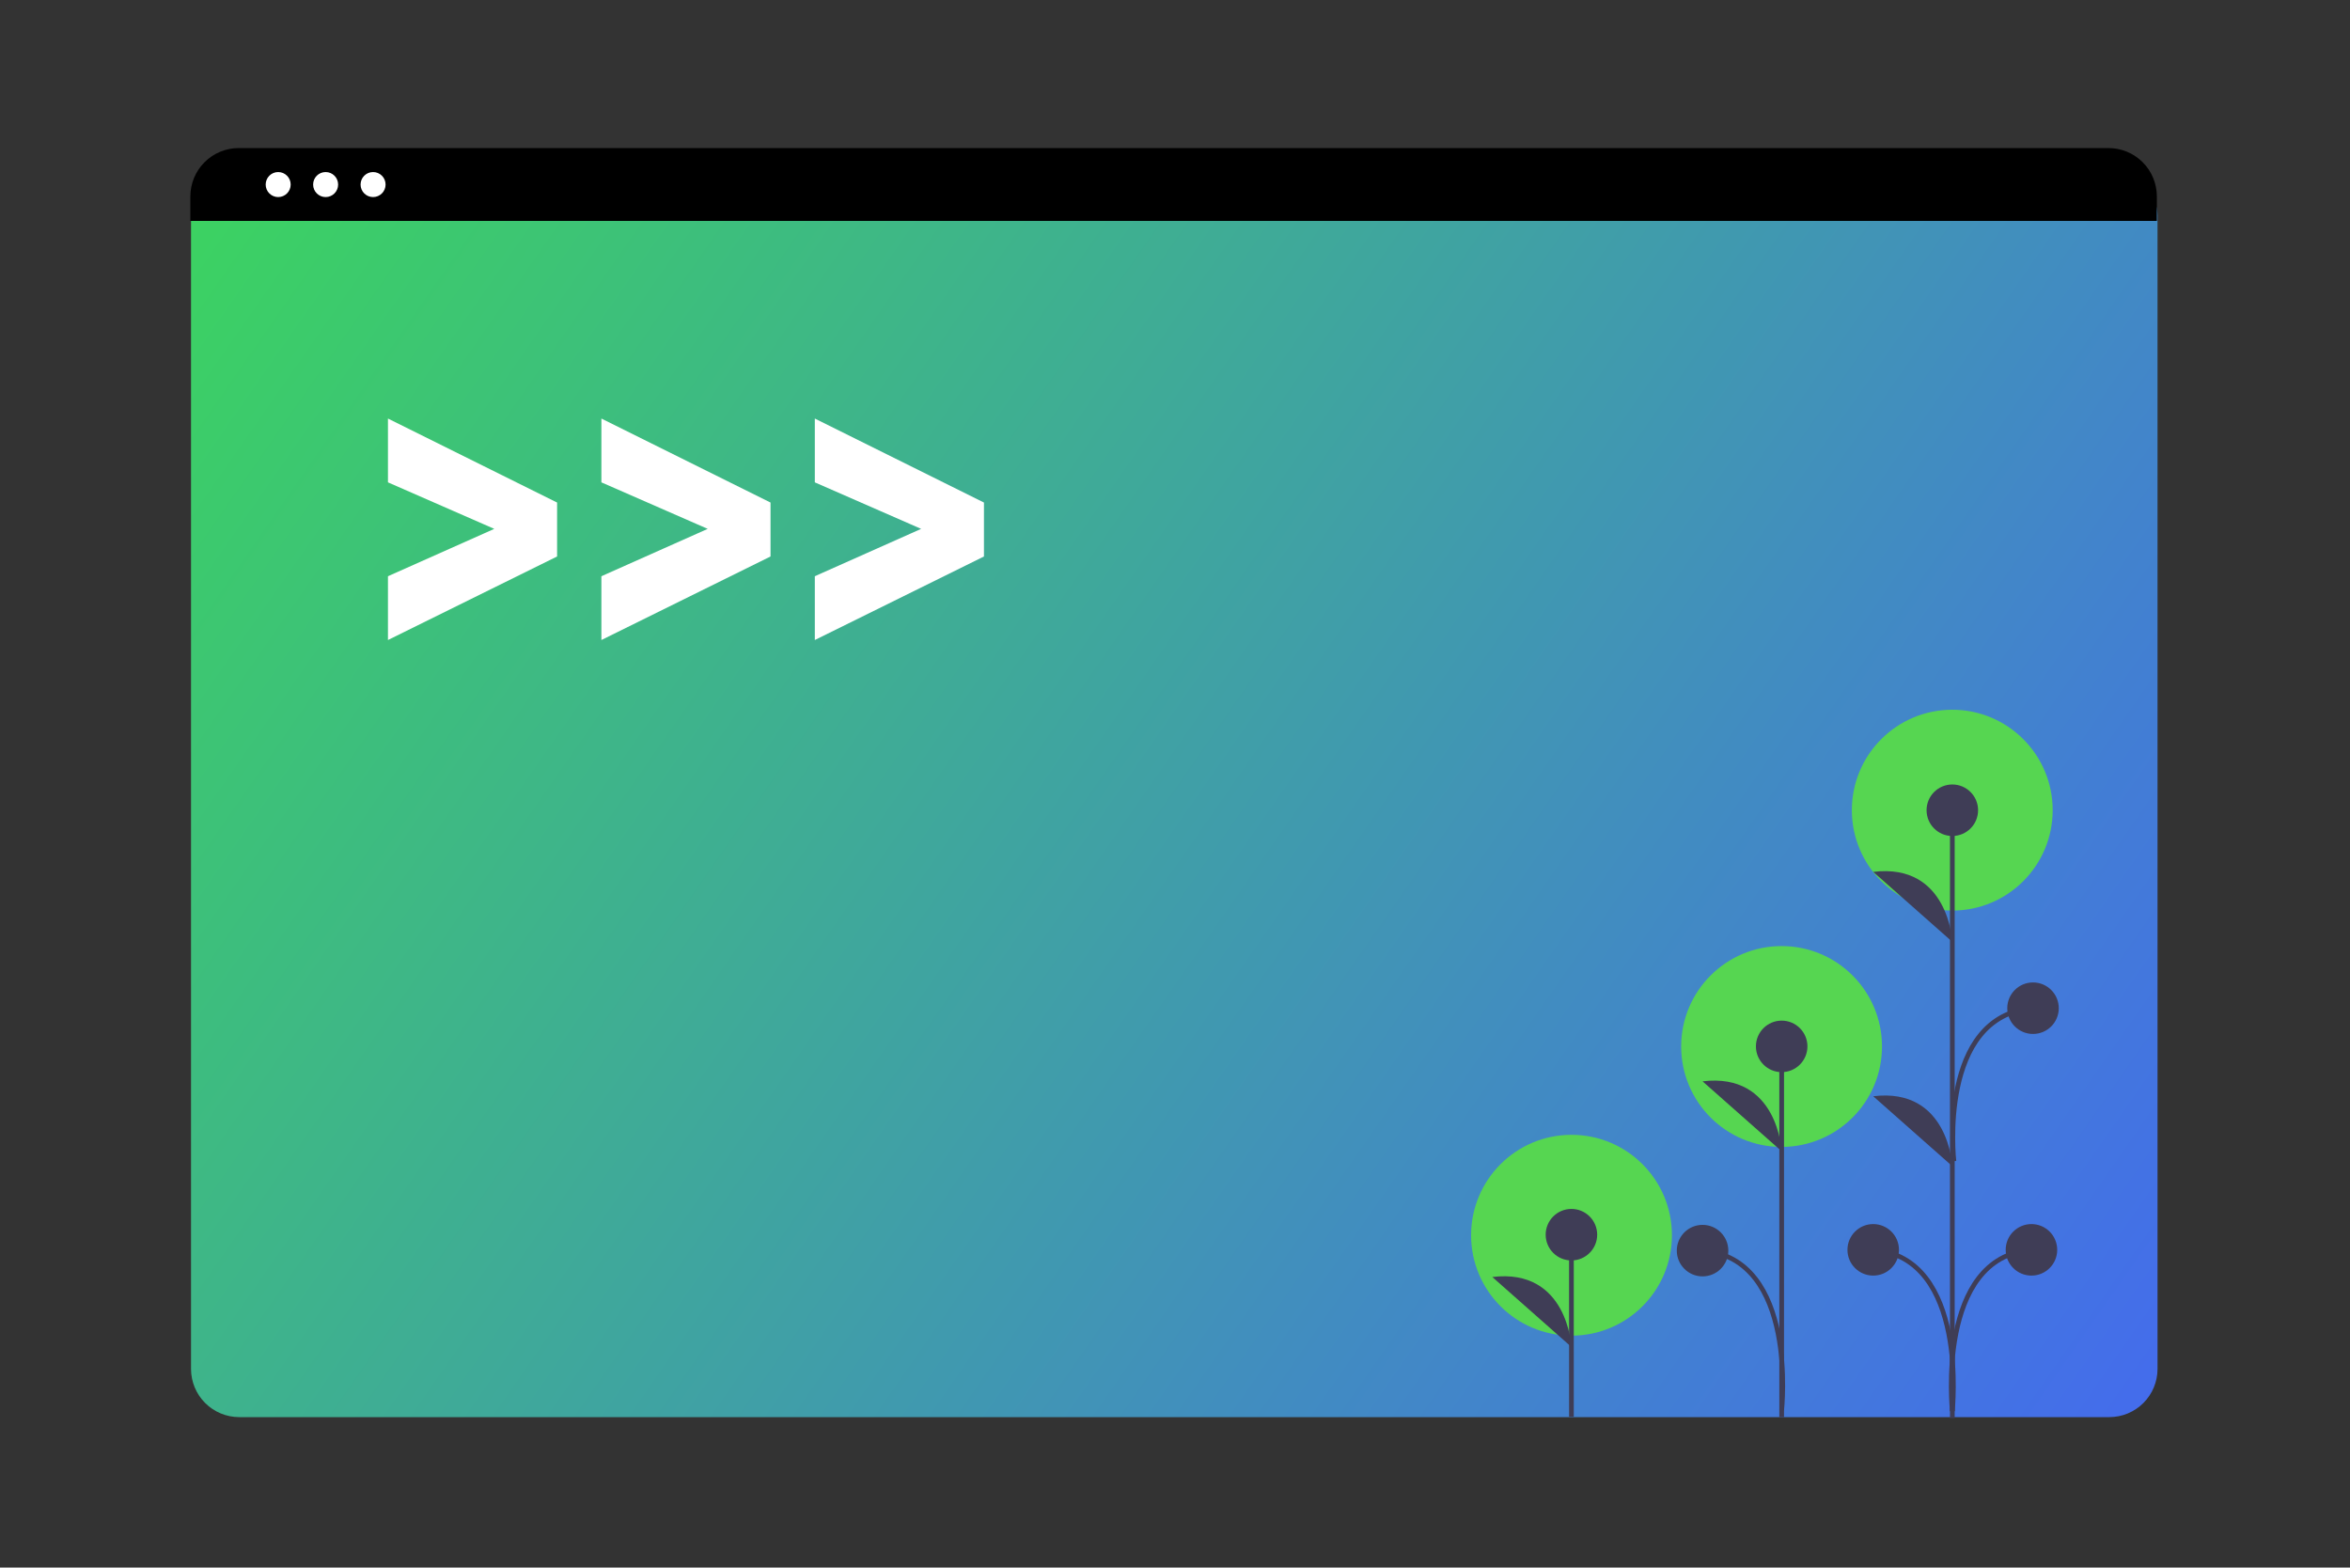 <svg width="1000" height="667" viewBox="0 0 1000 667" fill="none" xmlns="http://www.w3.org/2000/svg">
<rect x="0" y="0" width="1000" height="667" fill="#333333" stroke="none"/>
<rect width="1000" height="666.667" fill="none"/>
<path d="M897.607 603H101.778C96.346 602.994 91.137 600.832 87.296 596.988C83.454 593.144 81.294 587.932 81.288 582.496V91.45C81.292 87.467 82.875 83.649 85.689 80.833C88.503 78.017 92.319 76.433 96.299 76.428H902.826C906.875 76.433 910.757 78.044 913.62 80.909C916.483 83.774 918.093 87.658 918.098 91.709V582.496C918.092 587.932 915.931 593.144 912.089 596.988C908.248 600.832 903.04 602.994 897.607 603V603Z" fill="url(#paint0_linear_3_2)"/>
<path d="M917.812 94.005H81V83.566C81.008 78.112 83.177 72.883 87.033 69.028C90.888 65.172 96.115 63.005 101.565 63H897.247C902.698 63.005 907.924 65.172 911.779 69.028C915.635 72.883 917.804 78.112 917.812 83.566V94.005Z" fill="black"/>
<path d="M118.374 83.856C121.312 83.856 123.693 81.473 123.693 78.533C123.693 75.594 121.312 73.21 118.374 73.21C115.436 73.21 113.055 75.594 113.055 78.533C113.055 81.473 115.436 83.856 118.374 83.856Z" fill="white"/>
<path d="M138.565 83.856C141.503 83.856 143.885 81.473 143.885 78.533C143.885 75.594 141.503 73.21 138.565 73.21C135.627 73.21 133.246 75.594 133.246 78.533C133.246 81.473 135.627 83.856 138.565 83.856Z" fill="white"/>
<path d="M158.756 83.856C161.694 83.856 164.076 81.473 164.076 78.533C164.076 75.594 161.694 73.21 158.756 73.21C155.818 73.21 153.437 75.594 153.437 78.533C153.437 81.473 155.818 83.856 158.756 83.856Z" fill="white"/>
<path d="M215.09 227.12L165.09 205.245V178.097L237.063 213.839V233.37L215.09 227.12ZM165.09 245.187L215.09 222.921L237.063 217.257V236.788L165.09 272.335V245.187ZM305.911 227.12L255.911 205.245V178.097L327.883 213.839V233.37L305.911 227.12ZM255.911 245.187L305.911 222.921L327.883 217.257V236.788L255.911 272.335V245.187ZM396.731 227.12L346.731 205.245V178.097L418.704 213.839V233.37L396.731 227.12ZM346.731 245.187L396.731 222.921L418.704 217.257V236.788L346.731 272.335V245.187Z" fill="white"/>
<path d="M830.75 387.46C854.349 387.46 873.479 368.329 873.479 344.73C873.479 321.131 854.349 302 830.75 302C807.151 302 788.02 321.131 788.02 344.73C788.02 368.329 807.151 387.46 830.75 387.46Z" fill="#56D651"/>
<path d="M758.12 488.024C781.719 488.024 800.85 468.893 800.85 445.294C800.85 421.695 781.719 402.564 758.12 402.564C734.521 402.564 715.39 421.695 715.39 445.294C715.39 468.893 734.521 488.024 758.12 488.024Z" fill="#56D651"/>
<path d="M668.73 568.335C692.329 568.335 711.46 549.205 711.46 525.605C711.46 502.006 692.329 482.876 668.73 482.876C645.131 482.876 626 502.006 626 525.605C626 549.205 645.131 568.335 668.73 568.335Z" fill="#56D651"/>
<path d="M668.692 602.881V525.37" stroke="#3F3D56" stroke-width="2" stroke-miterlimit="10"/>
<path d="M668.692 536.331C674.745 536.331 679.653 531.424 679.653 525.37C679.653 519.317 674.745 514.409 668.692 514.409C662.638 514.409 657.731 519.317 657.731 525.37C657.731 531.424 662.638 536.331 668.692 536.331Z" fill="#3F3D56"/>
<path d="M668.692 573.142C668.692 573.142 667.126 539.463 635.026 543.378Z" fill="#3F3D56"/>
<path d="M830.777 603.424V344.887" stroke="#3F3D56" stroke-width="2" stroke-miterlimit="10"/>
<path d="M830.777 355.725C836.83 355.725 841.738 350.818 841.738 344.764C841.738 338.711 836.83 333.803 830.777 333.803C824.723 333.803 819.815 338.711 819.815 344.764C819.815 350.818 824.723 355.725 830.777 355.725Z" fill="#3F3D56"/>
<path d="M797.11 542.779C803.164 542.779 808.072 537.871 808.072 531.818C808.072 525.764 803.164 520.857 797.11 520.857C791.057 520.857 786.149 525.764 786.149 531.818C786.149 537.871 791.057 542.779 797.11 542.779Z" fill="#3F3D56"/>
<path d="M830.777 400.754C830.777 400.754 829.211 367.075 797.111 370.99Z" fill="#3F3D56"/>
<path d="M830.777 496.228C830.777 496.228 829.211 462.55 797.111 466.464Z" fill="#3F3D56"/>
<path d="M830.777 600.411C830.777 600.411 837.823 534.949 797.111 531.818" stroke="#3F3D56" stroke-width="2" stroke-miterlimit="10"/>
<path d="M864.447 542.779C870.501 542.779 875.408 537.871 875.408 531.818C875.408 525.764 870.501 520.857 864.447 520.857C858.394 520.857 853.486 525.764 853.486 531.818C853.486 537.871 858.394 542.779 864.447 542.779Z" fill="#3F3D56"/>
<path d="M830.781 600.411C830.781 600.411 823.735 534.949 864.447 531.818" stroke="#3F3D56" stroke-width="2" stroke-miterlimit="10"/>
<path d="M865.115 439.96C871.169 439.96 876.076 435.053 876.076 428.999C876.076 422.945 871.169 418.038 865.115 418.038C859.061 418.038 854.154 422.945 854.154 428.999C854.154 435.053 859.061 439.96 865.115 439.96Z" fill="#3F3D56"/>
<path d="M831.449 494.101C831.449 494.101 824.403 432.131 865.115 428.999" stroke="#3F3D56" stroke-width="2" stroke-miterlimit="10"/>
<path d="M758.159 603.06V445.246" stroke="#3F3D56" stroke-width="2" stroke-miterlimit="10"/>
<path d="M758.159 456.207C764.213 456.207 769.12 451.3 769.12 445.246C769.12 439.192 764.213 434.285 758.159 434.285C752.105 434.285 747.198 439.192 747.198 445.246C747.198 451.3 752.105 456.207 758.159 456.207Z" fill="#3F3D56"/>
<path d="M758.159 489.885C758.159 489.885 756.593 456.207 724.493 460.122Z" fill="#3F3D56"/>
<path d="M758.159 600.047C758.159 600.047 765.205 535.283 724.493 532.151" stroke="#3F3D56" stroke-width="2" stroke-miterlimit="10"/>
<path d="M724.493 543.112C730.547 543.112 735.454 538.205 735.454 532.151C735.454 526.098 730.547 521.19 724.493 521.19C718.439 521.19 713.532 526.098 713.532 532.151C713.532 538.205 718.439 543.112 724.493 543.112Z" fill="#3F3D56"/>
<defs>
<linearGradient id="paint0_linear_3_2" x1="42.007" y1="18.099" x2="917.586" y2="627.814" gradientUnits="userSpaceOnUse">
<stop stop-color="#3BDA57"/>
<stop offset="1" stop-color="#446AEF"/>
</linearGradient>
</defs>
</svg>
